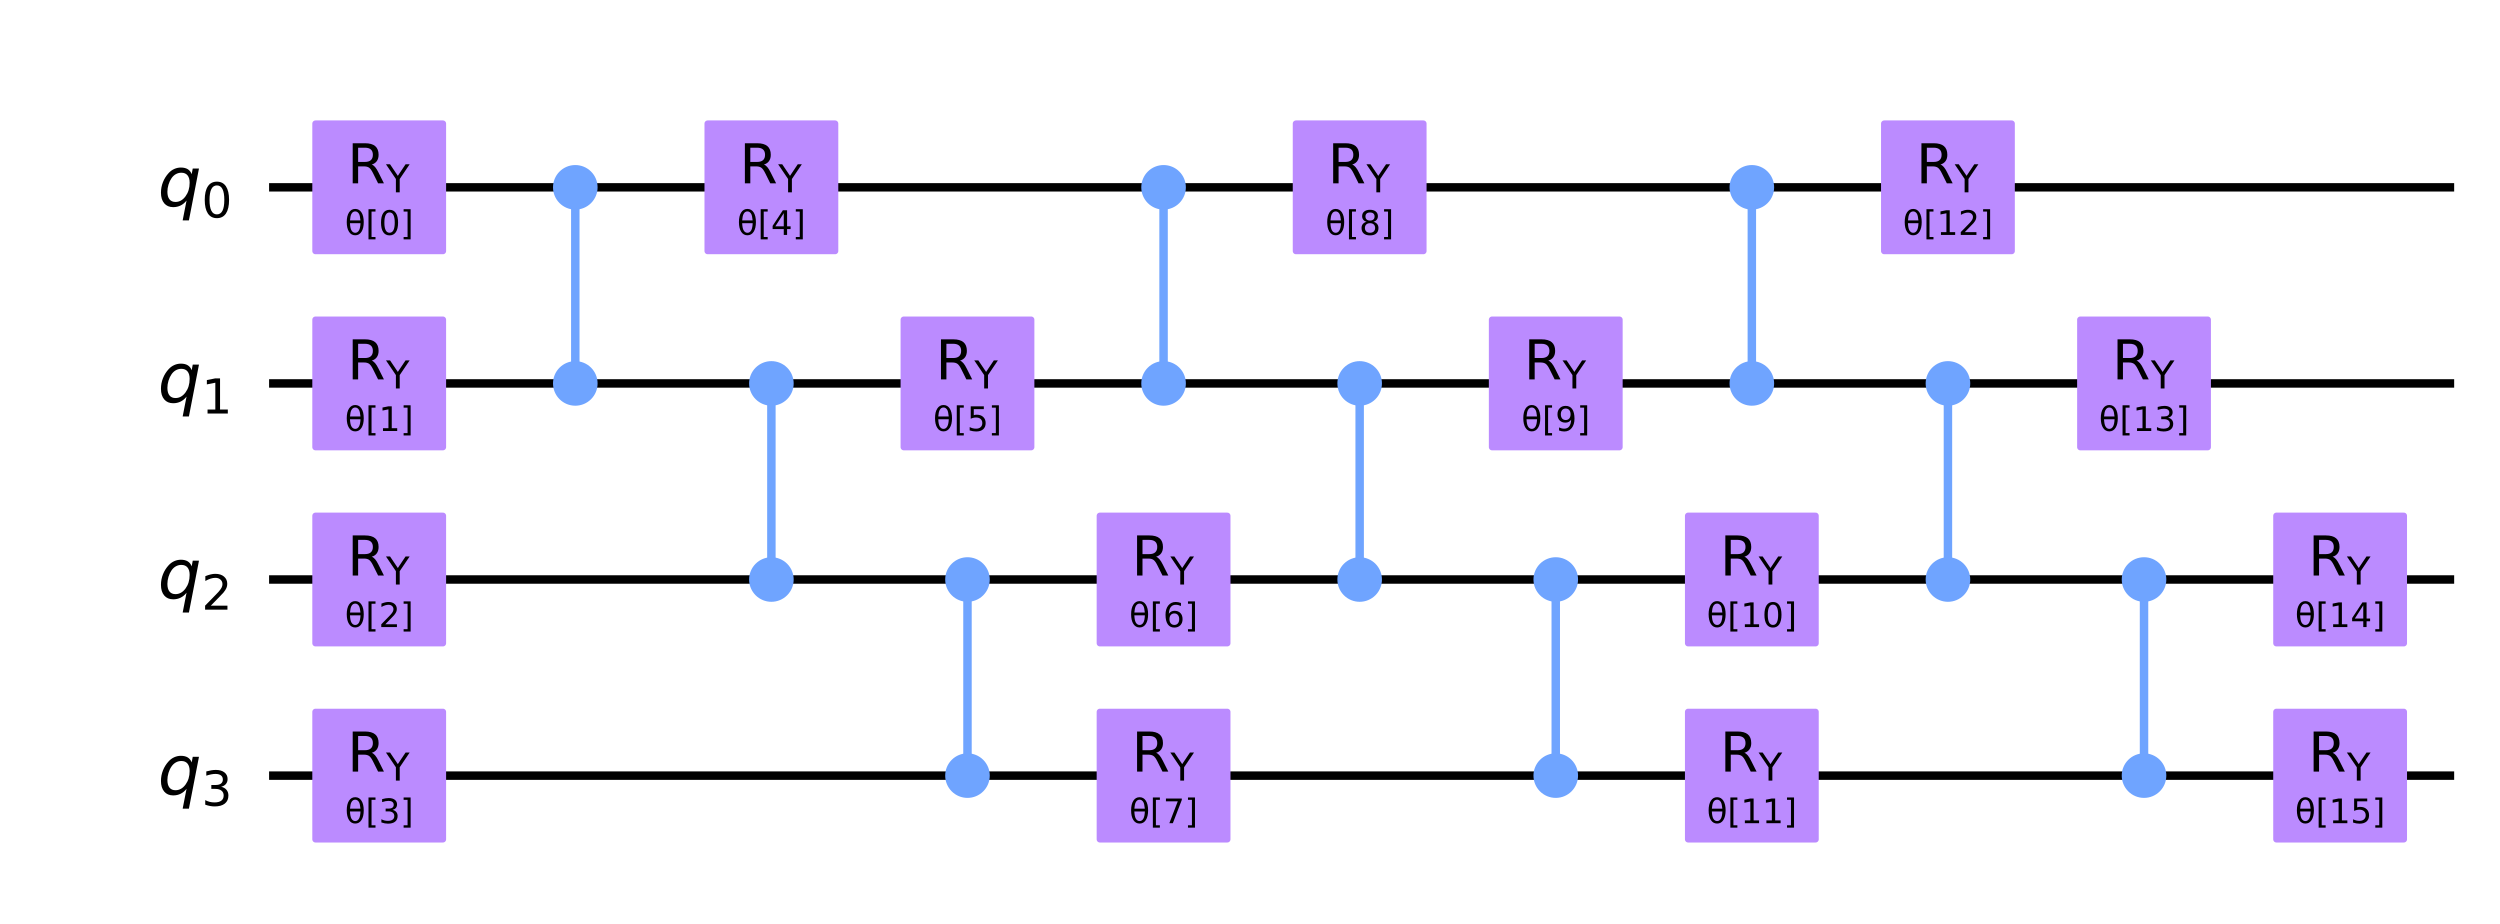 <?xml version="1.0" encoding="UTF-8" standalone="no"?>
<svg
   xmlns:dc="http://purl.org/dc/elements/1.1/"
   xmlns:cc="http://creativecommons.org/ns#"
   xmlns:rdf="http://www.w3.org/1999/02/22-rdf-syntax-ns#"
   xmlns:svg="http://www.w3.org/2000/svg"
   xmlns="http://www.w3.org/2000/svg"
   xmlns:xlink="http://www.w3.org/1999/xlink"
   xmlns:sodipodi="http://sodipodi.sourceforge.net/DTD/sodipodi-0.dtd"
   xmlns:inkscape="http://www.inkscape.org/namespaces/inkscape"
   height="218.358pt"
   version="1.1"
   viewBox="0 0 590.974 218.358"
   width="590.974pt"
   id="svg599"
   sodipodi:docname="circuit.svg"
   inkscape:version="1.0.1 (3bc2e813f5, 2020-09-07)">
  <sodipodi:namedview
     pagecolor="#ffffff"
     bordercolor="#666666"
     borderopacity="1"
     objecttolerance="10"
     gridtolerance="10"
     guidetolerance="10"
     inkscape:pageopacity="0"
     inkscape:pageshadow="2"
     inkscape:window-width="1920"
     inkscape:window-height="1042"
     id="namedview601"
     showgrid="false"
     inkscape:zoom="1.5774806"
     inkscape:cx="238.98868"
     inkscape:cy="145.57174"
     inkscape:window-x="0"
     inkscape:window-y="18"
     inkscape:window-maximized="0"
     inkscape:current-layer="figure_1" />
  <defs
     id="defs6">
    <style
       type="text/css"
       id="style4">*{stroke-linecap:butt;stroke-linejoin:round;}</style>
  </defs>
  <g
     id="figure_1">
    <g
       id="axes_1">
      <g
         id="line2d_1">
        <path
           clip-path="url(#pfb5680c462)"
           d="M 64.609 44.283 L 579.139 44.283 "
           style="fill:none;stroke:#000000;stroke-linecap:square;stroke-width:2;"
           id="path11" />
      </g>
      <g
         id="line2d_2">
        <path
           clip-path="url(#pfb5680c462)"
           d="M 64.609 90.637 L 579.139 90.637 "
           style="fill:none;stroke:#000000;stroke-linecap:square;stroke-width:2;"
           id="path14" />
      </g>
      <g
         id="line2d_3">
        <path
           clip-path="url(#pfb5680c462)"
           d="M 64.609 136.991 L 579.139 136.991 "
           style="fill:none;stroke:#000000;stroke-linecap:square;stroke-width:2;"
           id="path17" />
      </g>
      <g
         id="line2d_4">
        <path
           clip-path="url(#pfb5680c462)"
           d="M 64.609 183.345 L 579.139 183.345 "
           style="fill:none;stroke:#000000;stroke-linecap:square;stroke-width:2;"
           id="path20" />
      </g>
      <g
         id="line2d_5">
        <path
           clip-path="url(#pfb5680c462)"
           d="M 135.994 90.637 L 135.994 44.283 "
           style="fill:none;stroke:#6fa4ff;stroke-linecap:square;stroke-width:2;"
           id="path23" />
      </g>
      <g
         id="line2d_6">
        <path
           clip-path="url(#pfb5680c462)"
           d="M 182.348 136.991 L 182.348 90.637 "
           style="fill:none;stroke:#6fa4ff;stroke-linecap:square;stroke-width:2;"
           id="path26" />
      </g>
      <g
         id="line2d_7">
        <path
           clip-path="url(#pfb5680c462)"
           d="M 228.702 183.345 L 228.702 136.991 "
           style="fill:none;stroke:#6fa4ff;stroke-linecap:square;stroke-width:2;"
           id="path29" />
      </g>
      <g
         id="line2d_8">
        <path
           clip-path="url(#pfb5680c462)"
           d="M 275.056 90.637 L 275.056 44.283 "
           style="fill:none;stroke:#6fa4ff;stroke-linecap:square;stroke-width:2;"
           id="path32" />
      </g>
      <g
         id="line2d_9">
        <path
           clip-path="url(#pfb5680c462)"
           d="M 321.41 136.991 L 321.41 90.637 "
           style="fill:none;stroke:#6fa4ff;stroke-linecap:square;stroke-width:2;"
           id="path35" />
      </g>
      <g
         id="line2d_10">
        <path
           clip-path="url(#pfb5680c462)"
           d="M 367.764 183.345 L 367.764 136.991 "
           style="fill:none;stroke:#6fa4ff;stroke-linecap:square;stroke-width:2;"
           id="path38" />
      </g>
      <g
         id="line2d_11">
        <path
           clip-path="url(#pfb5680c462)"
           d="M 414.118 90.637 L 414.118 44.283 "
           style="fill:none;stroke:#6fa4ff;stroke-linecap:square;stroke-width:2;"
           id="path41" />
      </g>
      <g
         id="line2d_12">
        <path
           clip-path="url(#pfb5680c462)"
           d="M 460.472 136.991 L 460.472 90.637 "
           style="fill:none;stroke:#6fa4ff;stroke-linecap:square;stroke-width:2;"
           id="path44" />
      </g>
      <g
         id="line2d_13">
        <path
           clip-path="url(#pfb5680c462)"
           d="M 506.826 183.345 L 506.826 136.991 "
           style="fill:none;stroke:#6fa4ff;stroke-linecap:square;stroke-width:2;"
           id="path47" />
      </g>
      <g
         id="patch_2">
        <path
           clip-path="url(#pfb5680c462)"
           d="M 74.575 59.348 L 104.705 59.348 L 104.705 29.218 L 74.575 29.218 z "
           style="fill:#bb8bff;stroke:#bb8bff;stroke-linejoin:miter;stroke-width:1.5;"
           id="path50" />
      </g>
      <g
         id="patch_3">
        <path
           clip-path="url(#pfb5680c462)"
           d="M 74.575 105.702 L 104.705 105.702 L 104.705 75.572 L 74.575 75.572 z "
           style="fill:#bb8bff;stroke:#bb8bff;stroke-linejoin:miter;stroke-width:1.5;"
           id="path53" />
      </g>
      <g
         id="patch_4">
        <path
           clip-path="url(#pfb5680c462)"
           d="M 74.575 152.056 L 104.705 152.056 L 104.705 121.926 L 74.575 121.926 z "
           style="fill:#bb8bff;stroke:#bb8bff;stroke-linejoin:miter;stroke-width:1.5;"
           id="path56" />
      </g>
      <g
         id="patch_5">
        <path
           clip-path="url(#pfb5680c462)"
           d="M 74.575 198.41 L 104.705 198.41 L 104.705 168.28 L 74.575 168.28 z "
           style="fill:#bb8bff;stroke:#bb8bff;stroke-linejoin:miter;stroke-width:1.5;"
           id="path59" />
      </g>
      <g
         id="patch_6">
        <path
           clip-path="url(#pfb5680c462)"
           d="M 135.994 48.803 C 137.193 48.803 138.343 48.327 139.19 47.479 C 140.038 46.631 140.514 45.482 140.514 44.283 C 140.514 43.085 140.038 41.935 139.19 41.087 C 138.343 40.24 137.193 39.764 135.994 39.764 C 134.796 39.764 133.646 40.24 132.799 41.087 C 131.951 41.935 131.475 43.085 131.475 44.283 C 131.475 45.482 131.951 46.631 132.799 47.479 C 133.646 48.327 134.796 48.803 135.994 48.803 z "
           style="fill:#6fa4ff;stroke:#6fa4ff;stroke-linejoin:miter;stroke-width:1.5;"
           id="path62" />
      </g>
      <g
         id="patch_7">
        <path
           clip-path="url(#pfb5680c462)"
           d="M 135.994 95.157 C 137.193 95.157 138.343 94.681 139.19 93.833 C 140.038 92.985 140.514 91.836 140.514 90.637 C 140.514 89.439 140.038 88.289 139.19 87.441 C 138.343 86.594 137.193 86.118 135.994 86.118 C 134.796 86.118 133.646 86.594 132.799 87.441 C 131.951 88.289 131.475 89.439 131.475 90.637 C 131.475 91.836 131.951 92.985 132.799 93.833 C 133.646 94.681 134.796 95.157 135.994 95.157 z "
           style="fill:#6fa4ff;stroke:#6fa4ff;stroke-linejoin:miter;stroke-width:1.5;"
           id="path65" />
      </g>
      <g
         id="patch_8">
        <path
           clip-path="url(#pfb5680c462)"
           d="M 182.348 95.157 C 183.547 95.157 184.697 94.681 185.544 93.833 C 186.392 92.985 186.868 91.836 186.868 90.637 C 186.868 89.439 186.392 88.289 185.544 87.441 C 184.697 86.594 183.547 86.118 182.348 86.118 C 181.15 86.118 180 86.594 179.153 87.441 C 178.305 88.289 177.829 89.439 177.829 90.637 C 177.829 91.836 178.305 92.985 179.153 93.833 C 180 94.681 181.15 95.157 182.348 95.157 z "
           style="fill:#6fa4ff;stroke:#6fa4ff;stroke-linejoin:miter;stroke-width:1.5;"
           id="path68" />
      </g>
      <g
         id="patch_9">
        <path
           clip-path="url(#pfb5680c462)"
           d="M 182.348 141.511 C 183.547 141.511 184.697 141.035 185.544 140.187 C 186.392 139.339 186.868 138.19 186.868 136.991 C 186.868 135.793 186.392 134.643 185.544 133.795 C 184.697 132.948 183.547 132.472 182.348 132.472 C 181.15 132.472 180 132.948 179.153 133.795 C 178.305 134.643 177.829 135.793 177.829 136.991 C 177.829 138.19 178.305 139.339 179.153 140.187 C 180 141.035 181.15 141.511 182.348 141.511 z "
           style="fill:#6fa4ff;stroke:#6fa4ff;stroke-linejoin:miter;stroke-width:1.5;"
           id="path71" />
      </g>
      <g
         id="patch_10">
        <path
           clip-path="url(#pfb5680c462)"
           d="M 167.283 59.348 L 197.413 59.348 L 197.413 29.218 L 167.283 29.218 z "
           style="fill:#bb8bff;stroke:#bb8bff;stroke-linejoin:miter;stroke-width:1.5;"
           id="path74" />
      </g>
      <g
         id="patch_11">
        <path
           clip-path="url(#pfb5680c462)"
           d="M 228.702 141.511 C 229.901 141.511 231.051 141.035 231.898 140.187 C 232.746 139.339 233.222 138.19 233.222 136.991 C 233.222 135.793 232.746 134.643 231.898 133.795 C 231.051 132.948 229.901 132.472 228.702 132.472 C 227.504 132.472 226.354 132.948 225.507 133.795 C 224.659 134.643 224.183 135.793 224.183 136.991 C 224.183 138.19 224.659 139.339 225.507 140.187 C 226.354 141.035 227.504 141.511 228.702 141.511 z "
           style="fill:#6fa4ff;stroke:#6fa4ff;stroke-linejoin:miter;stroke-width:1.5;"
           id="path77" />
      </g>
      <g
         id="patch_12">
        <path
           clip-path="url(#pfb5680c462)"
           d="M 228.702 187.865 C 229.901 187.865 231.051 187.389 231.898 186.541 C 232.746 185.693 233.222 184.544 233.222 183.345 C 233.222 182.147 232.746 180.997 231.898 180.149 C 231.051 179.302 229.901 178.826 228.702 178.826 C 227.504 178.826 226.354 179.302 225.507 180.149 C 224.659 180.997 224.183 182.147 224.183 183.345 C 224.183 184.544 224.659 185.693 225.507 186.541 C 226.354 187.389 227.504 187.865 228.702 187.865 z "
           style="fill:#6fa4ff;stroke:#6fa4ff;stroke-linejoin:miter;stroke-width:1.5;"
           id="path80" />
      </g>
      <g
         id="patch_13">
        <path
           clip-path="url(#pfb5680c462)"
           d="M 213.637 105.702 L 243.767 105.702 L 243.767 75.572 L 213.637 75.572 z "
           style="fill:#bb8bff;stroke:#bb8bff;stroke-linejoin:miter;stroke-width:1.5;"
           id="path83" />
      </g>
      <g
         id="patch_14">
        <path
           clip-path="url(#pfb5680c462)"
           d="M 259.991 152.056 L 290.121 152.056 L 290.121 121.926 L 259.991 121.926 z "
           style="fill:#bb8bff;stroke:#bb8bff;stroke-linejoin:miter;stroke-width:1.5;"
           id="path86" />
      </g>
      <g
         id="patch_15">
        <path
           clip-path="url(#pfb5680c462)"
           d="M 259.991 198.41 L 290.121 198.41 L 290.121 168.28 L 259.991 168.28 z "
           style="fill:#bb8bff;stroke:#bb8bff;stroke-linejoin:miter;stroke-width:1.5;"
           id="path89" />
      </g>
      <g
         id="patch_16">
        <path
           clip-path="url(#pfb5680c462)"
           d="M 275.056 48.803 C 276.255 48.803 277.405 48.327 278.252 47.479 C 279.1 46.631 279.576 45.482 279.576 44.283 C 279.576 43.085 279.1 41.935 278.252 41.087 C 277.405 40.24 276.255 39.764 275.056 39.764 C 273.858 39.764 272.708 40.24 271.861 41.087 C 271.013 41.935 270.537 43.085 270.537 44.283 C 270.537 45.482 271.013 46.631 271.861 47.479 C 272.708 48.327 273.858 48.803 275.056 48.803 z "
           style="fill:#6fa4ff;stroke:#6fa4ff;stroke-linejoin:miter;stroke-width:1.5;"
           id="path92" />
      </g>
      <g
         id="patch_17">
        <path
           clip-path="url(#pfb5680c462)"
           d="M 275.056 95.157 C 276.255 95.157 277.405 94.681 278.252 93.833 C 279.1 92.985 279.576 91.836 279.576 90.637 C 279.576 89.439 279.1 88.289 278.252 87.441 C 277.405 86.594 276.255 86.118 275.056 86.118 C 273.858 86.118 272.708 86.594 271.861 87.441 C 271.013 88.289 270.537 89.439 270.537 90.637 C 270.537 91.836 271.013 92.985 271.861 93.833 C 272.708 94.681 273.858 95.157 275.056 95.157 z "
           style="fill:#6fa4ff;stroke:#6fa4ff;stroke-linejoin:miter;stroke-width:1.5;"
           id="path95" />
      </g>
      <g
         id="patch_18">
        <path
           clip-path="url(#pfb5680c462)"
           d="M 321.41 95.157 C 322.609 95.157 323.759 94.681 324.606 93.833 C 325.454 92.985 325.93 91.836 325.93 90.637 C 325.93 89.439 325.454 88.289 324.606 87.441 C 323.759 86.594 322.609 86.118 321.41 86.118 C 320.212 86.118 319.062 86.594 318.215 87.441 C 317.367 88.289 316.891 89.439 316.891 90.637 C 316.891 91.836 317.367 92.985 318.215 93.833 C 319.062 94.681 320.212 95.157 321.41 95.157 z "
           style="fill:#6fa4ff;stroke:#6fa4ff;stroke-linejoin:miter;stroke-width:1.5;"
           id="path98" />
      </g>
      <g
         id="patch_19">
        <path
           clip-path="url(#pfb5680c462)"
           d="M 321.41 141.511 C 322.609 141.511 323.759 141.035 324.606 140.187 C 325.454 139.339 325.93 138.19 325.93 136.991 C 325.93 135.793 325.454 134.643 324.606 133.795 C 323.759 132.948 322.609 132.472 321.41 132.472 C 320.212 132.472 319.062 132.948 318.215 133.795 C 317.367 134.643 316.891 135.793 316.891 136.991 C 316.891 138.19 317.367 139.339 318.215 140.187 C 319.062 141.035 320.212 141.511 321.41 141.511 z "
           style="fill:#6fa4ff;stroke:#6fa4ff;stroke-linejoin:miter;stroke-width:1.5;"
           id="path101" />
      </g>
      <g
         id="patch_20">
        <path
           clip-path="url(#pfb5680c462)"
           d="M 306.345 59.348 L 336.475 59.348 L 336.475 29.218 L 306.345 29.218 z "
           style="fill:#bb8bff;stroke:#bb8bff;stroke-linejoin:miter;stroke-width:1.5;"
           id="path104" />
      </g>
      <g
         id="patch_21">
        <path
           clip-path="url(#pfb5680c462)"
           d="M 367.764 141.511 C 368.963 141.511 370.113 141.035 370.96 140.187 C 371.808 139.339 372.284 138.19 372.284 136.991 C 372.284 135.793 371.808 134.643 370.96 133.795 C 370.113 132.948 368.963 132.472 367.764 132.472 C 366.566 132.472 365.416 132.948 364.569 133.795 C 363.721 134.643 363.245 135.793 363.245 136.991 C 363.245 138.19 363.721 139.339 364.569 140.187 C 365.416 141.035 366.566 141.511 367.764 141.511 z "
           style="fill:#6fa4ff;stroke:#6fa4ff;stroke-linejoin:miter;stroke-width:1.5;"
           id="path107" />
      </g>
      <g
         id="patch_22">
        <path
           clip-path="url(#pfb5680c462)"
           d="M 367.764 187.865 C 368.963 187.865 370.113 187.389 370.96 186.541 C 371.808 185.693 372.284 184.544 372.284 183.345 C 372.284 182.147 371.808 180.997 370.96 180.149 C 370.113 179.302 368.963 178.826 367.764 178.826 C 366.566 178.826 365.416 179.302 364.569 180.149 C 363.721 180.997 363.245 182.147 363.245 183.345 C 363.245 184.544 363.721 185.693 364.569 186.541 C 365.416 187.389 366.566 187.865 367.764 187.865 z "
           style="fill:#6fa4ff;stroke:#6fa4ff;stroke-linejoin:miter;stroke-width:1.5;"
           id="path110" />
      </g>
      <g
         id="patch_23">
        <path
           clip-path="url(#pfb5680c462)"
           d="M 352.699 105.702 L 382.829 105.702 L 382.829 75.572 L 352.699 75.572 z "
           style="fill:#bb8bff;stroke:#bb8bff;stroke-linejoin:miter;stroke-width:1.5;"
           id="path113" />
      </g>
      <g
         id="patch_24">
        <path
           clip-path="url(#pfb5680c462)"
           d="M 399.053 152.056 L 429.183 152.056 L 429.183 121.926 L 399.053 121.926 z "
           style="fill:#bb8bff;stroke:#bb8bff;stroke-linejoin:miter;stroke-width:1.5;"
           id="path116" />
      </g>
      <g
         id="patch_25">
        <path
           clip-path="url(#pfb5680c462)"
           d="M 399.053 198.41 L 429.183 198.41 L 429.183 168.28 L 399.053 168.28 z "
           style="fill:#bb8bff;stroke:#bb8bff;stroke-linejoin:miter;stroke-width:1.5;"
           id="path119" />
      </g>
      <g
         id="patch_26">
        <path
           clip-path="url(#pfb5680c462)"
           d="M 414.118 48.803 C 415.317 48.803 416.467 48.327 417.314 47.479 C 418.162 46.631 418.638 45.482 418.638 44.283 C 418.638 43.085 418.162 41.935 417.314 41.087 C 416.467 40.24 415.317 39.764 414.118 39.764 C 412.92 39.764 411.77 40.24 410.923 41.087 C 410.075 41.935 409.599 43.085 409.599 44.283 C 409.599 45.482 410.075 46.631 410.923 47.479 C 411.77 48.327 412.92 48.803 414.118 48.803 z "
           style="fill:#6fa4ff;stroke:#6fa4ff;stroke-linejoin:miter;stroke-width:1.5;"
           id="path122" />
      </g>
      <g
         id="patch_27">
        <path
           clip-path="url(#pfb5680c462)"
           d="M 414.118 95.157 C 415.317 95.157 416.467 94.681 417.314 93.833 C 418.162 92.985 418.638 91.836 418.638 90.637 C 418.638 89.439 418.162 88.289 417.314 87.441 C 416.467 86.594 415.317 86.118 414.118 86.118 C 412.92 86.118 411.77 86.594 410.923 87.441 C 410.075 88.289 409.599 89.439 409.599 90.637 C 409.599 91.836 410.075 92.985 410.923 93.833 C 411.77 94.681 412.92 95.157 414.118 95.157 z "
           style="fill:#6fa4ff;stroke:#6fa4ff;stroke-linejoin:miter;stroke-width:1.5;"
           id="path125" />
      </g>
      <g
         id="patch_28">
        <path
           clip-path="url(#pfb5680c462)"
           d="M 460.472 95.157 C 461.671 95.157 462.821 94.681 463.668 93.833 C 464.516 92.985 464.992 91.836 464.992 90.637 C 464.992 89.439 464.516 88.289 463.668 87.441 C 462.821 86.594 461.671 86.118 460.472 86.118 C 459.274 86.118 458.124 86.594 457.277 87.441 C 456.429 88.289 455.953 89.439 455.953 90.637 C 455.953 91.836 456.429 92.985 457.277 93.833 C 458.124 94.681 459.274 95.157 460.472 95.157 z "
           style="fill:#6fa4ff;stroke:#6fa4ff;stroke-linejoin:miter;stroke-width:1.5;"
           id="path128" />
      </g>
      <g
         id="patch_29">
        <path
           clip-path="url(#pfb5680c462)"
           d="M 460.472 141.511 C 461.671 141.511 462.821 141.035 463.668 140.187 C 464.516 139.339 464.992 138.19 464.992 136.991 C 464.992 135.793 464.516 134.643 463.668 133.795 C 462.821 132.948 461.671 132.472 460.472 132.472 C 459.274 132.472 458.124 132.948 457.277 133.795 C 456.429 134.643 455.953 135.793 455.953 136.991 C 455.953 138.19 456.429 139.339 457.277 140.187 C 458.124 141.035 459.274 141.511 460.472 141.511 z "
           style="fill:#6fa4ff;stroke:#6fa4ff;stroke-linejoin:miter;stroke-width:1.5;"
           id="path131" />
      </g>
      <g
         id="patch_30">
        <path
           clip-path="url(#pfb5680c462)"
           d="M 445.407 59.348 L 475.537 59.348 L 475.537 29.218 L 445.407 29.218 z "
           style="fill:#bb8bff;stroke:#bb8bff;stroke-linejoin:miter;stroke-width:1.5;"
           id="path134" />
      </g>
      <g
         id="patch_31">
        <path
           clip-path="url(#pfb5680c462)"
           d="M 506.826 141.511 C 508.025 141.511 509.175 141.035 510.022 140.187 C 510.87 139.339 511.346 138.19 511.346 136.991 C 511.346 135.793 510.87 134.643 510.022 133.795 C 509.175 132.948 508.025 132.472 506.826 132.472 C 505.628 132.472 504.478 132.948 503.631 133.795 C 502.783 134.643 502.307 135.793 502.307 136.991 C 502.307 138.19 502.783 139.339 503.631 140.187 C 504.478 141.035 505.628 141.511 506.826 141.511 z "
           style="fill:#6fa4ff;stroke:#6fa4ff;stroke-linejoin:miter;stroke-width:1.5;"
           id="path137" />
      </g>
      <g
         id="patch_32">
        <path
           clip-path="url(#pfb5680c462)"
           d="M 506.826 187.865 C 508.025 187.865 509.175 187.389 510.022 186.541 C 510.87 185.693 511.346 184.544 511.346 183.345 C 511.346 182.147 510.87 180.997 510.022 180.149 C 509.175 179.302 508.025 178.826 506.826 178.826 C 505.628 178.826 504.478 179.302 503.631 180.149 C 502.783 180.997 502.307 182.147 502.307 183.345 C 502.307 184.544 502.783 185.693 503.631 186.541 C 504.478 187.389 505.628 187.865 506.826 187.865 z "
           style="fill:#6fa4ff;stroke:#6fa4ff;stroke-linejoin:miter;stroke-width:1.5;"
           id="path140" />
      </g>
      <g
         id="patch_33">
        <path
           clip-path="url(#pfb5680c462)"
           d="M 491.761 105.702 L 521.891 105.702 L 521.891 75.572 L 491.761 75.572 z "
           style="fill:#bb8bff;stroke:#bb8bff;stroke-linejoin:miter;stroke-width:1.5;"
           id="path143" />
      </g>
      <g
         id="patch_34">
        <path
           clip-path="url(#pfb5680c462)"
           d="M 538.115 152.056 L 568.245 152.056 L 568.245 121.926 L 538.115 121.926 z "
           style="fill:#bb8bff;stroke:#bb8bff;stroke-linejoin:miter;stroke-width:1.5;"
           id="path146" />
      </g>
      <g
         id="patch_35">
        <path
           clip-path="url(#pfb5680c462)"
           d="M 538.115 198.41 L 568.245 198.41 L 568.245 168.28 L 538.115 168.28 z "
           style="fill:#bb8bff;stroke:#bb8bff;stroke-linejoin:miter;stroke-width:1.5;"
           id="path149" />
      </g>
      <g
         id="text_1">
        <g
           clip-path="url(#pfb5680c462)"
           id="g162">
          <!-- $\mathrm{R}_\mathrm{Y}$ -->
          <g
             transform="translate(82.1 43.351)scale(0.13 -0.13)"
             id="g160">
            <defs
               id="defs154">
              <path
                 d="M 44.391 34.188 Q 47.562 33.109 50.562 29.594 Q 53.562 26.078 56.594 19.922 L 66.609 0 L 56 0 L 46.688 18.703 Q 43.062 26.031 39.672 28.422 Q 36.281 30.812 30.422 30.812 L 19.672 30.812 L 19.672 0 L 9.812 0 L 9.812 72.906 L 32.078 72.906 Q 44.578 72.906 50.734 67.672 Q 56.891 62.453 56.891 51.906 Q 56.891 45.016 53.688 40.469 Q 50.484 35.938 44.391 34.188 z M 19.672 64.797 L 19.672 38.922 L 32.078 38.922 Q 39.203 38.922 42.844 42.219 Q 46.484 45.516 46.484 51.906 Q 46.484 58.297 42.844 61.547 Q 39.203 64.797 32.078 64.797 z "
                 id="DejaVuSans-82" />
              <path
                 d="M -0.203 72.906 L 10.406 72.906 L 30.609 42.922 L 50.688 72.906 L 61.281 72.906 L 35.5 34.719 L 35.5 0 L 25.594 0 L 25.594 34.719 z "
                 id="DejaVuSans-89" />
            </defs>
            <use
               transform="translate(0 0.094)"
               xlink:href="#DejaVuSans-82"
               id="use156" />
            <use
               transform="translate(70.439 -16.312)scale(0.7)"
               xlink:href="#DejaVuSans-89"
               id="use158" />
          </g>
        </g>
      </g>
      <g
         id="text_2">
        <g
           clip-path="url(#pfb5680c462)"
           id="g181">
          <!-- θ[0] -->
          <g
             transform="translate(81.527 55.53)scale(0.08 -0.08)"
             id="g179">
            <defs
               id="defs169">
              <path
                 d="M 46.141 34.672 L 15.047 34.672 Q 15.766 20.062 19.141 13.875 Q 23.344 6.25 30.609 6.25 Q 37.938 6.25 42 13.922 Q 45.562 20.656 46.141 34.672 z M 46 42.969 Q 44.625 56.844 42 61.719 Q 37.797 69.438 30.609 69.438 Q 23.141 69.438 19.188 61.812 Q 16.062 55.672 15.141 42.969 z M 30.609 76.766 Q 42.328 76.766 49.031 66.406 Q 55.719 56.109 55.719 37.844 Q 55.719 19.625 49.031 9.281 Q 42.328 -1.125 30.609 -1.125 Q 18.844 -1.125 12.203 9.281 Q 5.516 19.625 5.516 37.844 Q 5.516 56.109 12.203 66.406 Q 18.844 76.766 30.609 76.766 z "
                 id="DejaVuSans-952" />
              <path
                 d="M 8.594 75.984 L 29.297 75.984 L 29.297 69 L 17.578 69 L 17.578 -6.203 L 29.297 -6.203 L 29.297 -13.188 L 8.594 -13.188 z "
                 id="DejaVuSans-91" />
              <path
                 d="M 31.781 66.406 Q 24.172 66.406 20.328 58.906 Q 16.5 51.422 16.5 36.375 Q 16.5 21.391 20.328 13.891 Q 24.172 6.391 31.781 6.391 Q 39.453 6.391 43.281 13.891 Q 47.125 21.391 47.125 36.375 Q 47.125 51.422 43.281 58.906 Q 39.453 66.406 31.781 66.406 z M 31.781 74.219 Q 44.047 74.219 50.516 64.516 Q 56.984 54.828 56.984 36.375 Q 56.984 17.969 50.516 8.266 Q 44.047 -1.422 31.781 -1.422 Q 19.531 -1.422 13.062 8.266 Q 6.594 17.969 6.594 36.375 Q 6.594 54.828 13.062 64.516 Q 19.531 74.219 31.781 74.219 z "
                 id="DejaVuSans-48" />
              <path
                 d="M 30.422 75.984 L 30.422 -13.188 L 9.719 -13.188 L 9.719 -6.203 L 21.391 -6.203 L 21.391 69 L 9.719 69 L 9.719 75.984 z "
                 id="DejaVuSans-93" />
            </defs>
            <use
               xlink:href="#DejaVuSans-952"
               id="use171" />
            <use
               x="61.182"
               xlink:href="#DejaVuSans-91"
               id="use173" />
            <use
               x="100.195"
               xlink:href="#DejaVuSans-48"
               id="use175" />
            <use
               x="163.818"
               xlink:href="#DejaVuSans-93"
               id="use177" />
          </g>
        </g>
      </g>
      <g
         id="text_3">
        <g
           clip-path="url(#pfb5680c462)"
           id="g190">
          <!-- $\mathrm{R}_\mathrm{Y}$ -->
          <g
             transform="translate(82.1 89.705)scale(0.13 -0.13)"
             id="g188">
            <use
               transform="translate(0 0.094)"
               xlink:href="#DejaVuSans-82"
               id="use184" />
            <use
               transform="translate(70.439 -16.312)scale(0.7)"
               xlink:href="#DejaVuSans-89"
               id="use186" />
          </g>
        </g>
      </g>
      <g
         id="text_4">
        <g
           clip-path="url(#pfb5680c462)"
           id="g206">
          <!-- θ[1] -->
          <g
             transform="translate(81.527 101.884)scale(0.08 -0.08)"
             id="g204">
            <defs
               id="defs194">
              <path
                 d="M 12.406 8.297 L 28.516 8.297 L 28.516 63.922 L 10.984 60.406 L 10.984 69.391 L 28.422 72.906 L 38.281 72.906 L 38.281 8.297 L 54.391 8.297 L 54.391 0 L 12.406 0 z "
                 id="DejaVuSans-49" />
            </defs>
            <use
               xlink:href="#DejaVuSans-952"
               id="use196" />
            <use
               x="61.182"
               xlink:href="#DejaVuSans-91"
               id="use198" />
            <use
               x="100.195"
               xlink:href="#DejaVuSans-49"
               id="use200" />
            <use
               x="163.818"
               xlink:href="#DejaVuSans-93"
               id="use202" />
          </g>
        </g>
      </g>
      <g
         id="text_5">
        <g
           clip-path="url(#pfb5680c462)"
           id="g215">
          <!-- $\mathrm{R}_\mathrm{Y}$ -->
          <g
             transform="translate(82.1 136.059)scale(0.13 -0.13)"
             id="g213">
            <use
               transform="translate(0 0.094)"
               xlink:href="#DejaVuSans-82"
               id="use209" />
            <use
               transform="translate(70.439 -16.312)scale(0.7)"
               xlink:href="#DejaVuSans-89"
               id="use211" />
          </g>
        </g>
      </g>
      <g
         id="text_6">
        <g
           clip-path="url(#pfb5680c462)"
           id="g231">
          <!-- θ[2] -->
          <g
             transform="translate(81.527 148.238)scale(0.08 -0.08)"
             id="g229">
            <defs
               id="defs219">
              <path
                 d="M 19.188 8.297 L 53.609 8.297 L 53.609 0 L 7.328 0 L 7.328 8.297 Q 12.938 14.109 22.625 23.891 Q 32.328 33.688 34.812 36.531 Q 39.547 41.844 41.422 45.531 Q 43.312 49.219 43.312 52.781 Q 43.312 58.594 39.234 62.25 Q 35.156 65.922 28.609 65.922 Q 23.969 65.922 18.812 64.312 Q 13.672 62.703 7.812 59.422 L 7.812 69.391 Q 13.766 71.781 18.938 73 Q 24.125 74.219 28.422 74.219 Q 39.75 74.219 46.484 68.547 Q 53.219 62.891 53.219 53.422 Q 53.219 48.922 51.531 44.891 Q 49.859 40.875 45.406 35.406 Q 44.188 33.984 37.641 27.219 Q 31.109 20.453 19.188 8.297 z "
                 id="DejaVuSans-50" />
            </defs>
            <use
               xlink:href="#DejaVuSans-952"
               id="use221" />
            <use
               x="61.182"
               xlink:href="#DejaVuSans-91"
               id="use223" />
            <use
               x="100.195"
               xlink:href="#DejaVuSans-50"
               id="use225" />
            <use
               x="163.818"
               xlink:href="#DejaVuSans-93"
               id="use227" />
          </g>
        </g>
      </g>
      <g
         id="text_7">
        <g
           clip-path="url(#pfb5680c462)"
           id="g240">
          <!-- $\mathrm{R}_\mathrm{Y}$ -->
          <g
             transform="translate(82.1 182.413)scale(0.13 -0.13)"
             id="g238">
            <use
               transform="translate(0 0.094)"
               xlink:href="#DejaVuSans-82"
               id="use234" />
            <use
               transform="translate(70.439 -16.312)scale(0.7)"
               xlink:href="#DejaVuSans-89"
               id="use236" />
          </g>
        </g>
      </g>
      <g
         id="text_8">
        <g
           clip-path="url(#pfb5680c462)"
           id="g256">
          <!-- θ[3] -->
          <g
             transform="translate(81.527 194.592)scale(0.08 -0.08)"
             id="g254">
            <defs
               id="defs244">
              <path
                 d="M 40.578 39.312 Q 47.656 37.797 51.625 33 Q 55.609 28.219 55.609 21.188 Q 55.609 10.406 48.188 4.484 Q 40.766 -1.422 27.094 -1.422 Q 22.516 -1.422 17.656 -0.516 Q 12.797 0.391 7.625 2.203 L 7.625 11.719 Q 11.719 9.328 16.594 8.109 Q 21.484 6.891 26.812 6.891 Q 36.078 6.891 40.938 10.547 Q 45.797 14.203 45.797 21.188 Q 45.797 27.641 41.281 31.266 Q 36.766 34.906 28.719 34.906 L 20.219 34.906 L 20.219 43.016 L 29.109 43.016 Q 36.375 43.016 40.234 45.922 Q 44.094 48.828 44.094 54.297 Q 44.094 59.906 40.109 62.906 Q 36.141 65.922 28.719 65.922 Q 24.656 65.922 20.016 65.031 Q 15.375 64.156 9.812 62.312 L 9.812 71.094 Q 15.438 72.656 20.344 73.438 Q 25.25 74.219 29.594 74.219 Q 40.828 74.219 47.359 69.109 Q 53.906 64.016 53.906 55.328 Q 53.906 49.266 50.438 45.094 Q 46.969 40.922 40.578 39.312 z "
                 id="DejaVuSans-51" />
            </defs>
            <use
               xlink:href="#DejaVuSans-952"
               id="use246" />
            <use
               x="61.182"
               xlink:href="#DejaVuSans-91"
               id="use248" />
            <use
               x="100.195"
               xlink:href="#DejaVuSans-51"
               id="use250" />
            <use
               x="163.818"
               xlink:href="#DejaVuSans-93"
               id="use252" />
          </g>
        </g>
      </g>
      <g
         id="text_9">
        <g
           clip-path="url(#pfb5680c462)"
           id="g265">
          <!-- $\mathrm{R}_\mathrm{Y}$ -->
          <g
             transform="translate(174.808 43.351)scale(0.13 -0.13)"
             id="g263">
            <use
               transform="translate(0 0.094)"
               xlink:href="#DejaVuSans-82"
               id="use259" />
            <use
               transform="translate(70.439 -16.312)scale(0.7)"
               xlink:href="#DejaVuSans-89"
               id="use261" />
          </g>
        </g>
      </g>
      <g
         id="text_10">
        <g
           clip-path="url(#pfb5680c462)"
           id="g281">
          <!-- θ[4] -->
          <g
             transform="translate(174.235 55.53)scale(0.08 -0.08)"
             id="g279">
            <defs
               id="defs269">
              <path
                 d="M 37.797 64.312 L 12.891 25.391 L 37.797 25.391 z M 35.203 72.906 L 47.609 72.906 L 47.609 25.391 L 58.016 25.391 L 58.016 17.188 L 47.609 17.188 L 47.609 0 L 37.797 0 L 37.797 17.188 L 4.891 17.188 L 4.891 26.703 z "
                 id="DejaVuSans-52" />
            </defs>
            <use
               xlink:href="#DejaVuSans-952"
               id="use271" />
            <use
               x="61.182"
               xlink:href="#DejaVuSans-91"
               id="use273" />
            <use
               x="100.195"
               xlink:href="#DejaVuSans-52"
               id="use275" />
            <use
               x="163.818"
               xlink:href="#DejaVuSans-93"
               id="use277" />
          </g>
        </g>
      </g>
      <g
         id="text_11">
        <g
           clip-path="url(#pfb5680c462)"
           id="g290">
          <!-- $\mathrm{R}_\mathrm{Y}$ -->
          <g
             transform="translate(221.162 89.705)scale(0.13 -0.13)"
             id="g288">
            <use
               transform="translate(0 0.094)"
               xlink:href="#DejaVuSans-82"
               id="use284" />
            <use
               transform="translate(70.439 -16.312)scale(0.7)"
               xlink:href="#DejaVuSans-89"
               id="use286" />
          </g>
        </g>
      </g>
      <g
         id="text_12">
        <g
           clip-path="url(#pfb5680c462)"
           id="g306">
          <!-- θ[5] -->
          <g
             transform="translate(220.589 101.884)scale(0.08 -0.08)"
             id="g304">
            <defs
               id="defs294">
              <path
                 d="M 10.797 72.906 L 49.516 72.906 L 49.516 64.594 L 19.828 64.594 L 19.828 46.734 Q 21.969 47.469 24.109 47.828 Q 26.266 48.188 28.422 48.188 Q 40.625 48.188 47.75 41.5 Q 54.891 34.812 54.891 23.391 Q 54.891 11.625 47.562 5.094 Q 40.234 -1.422 26.906 -1.422 Q 22.312 -1.422 17.547 -0.641 Q 12.797 0.141 7.719 1.703 L 7.719 11.625 Q 12.109 9.234 16.797 8.062 Q 21.484 6.891 26.703 6.891 Q 35.156 6.891 40.078 11.328 Q 45.016 15.766 45.016 23.391 Q 45.016 31 40.078 35.438 Q 35.156 39.891 26.703 39.891 Q 22.75 39.891 18.812 39.016 Q 14.891 38.141 10.797 36.281 z "
                 id="DejaVuSans-53" />
            </defs>
            <use
               xlink:href="#DejaVuSans-952"
               id="use296" />
            <use
               x="61.182"
               xlink:href="#DejaVuSans-91"
               id="use298" />
            <use
               x="100.195"
               xlink:href="#DejaVuSans-53"
               id="use300" />
            <use
               x="163.818"
               xlink:href="#DejaVuSans-93"
               id="use302" />
          </g>
        </g>
      </g>
      <g
         id="text_13">
        <g
           clip-path="url(#pfb5680c462)"
           id="g315">
          <!-- $\mathrm{R}_\mathrm{Y}$ -->
          <g
             transform="translate(267.516 136.059)scale(0.13 -0.13)"
             id="g313">
            <use
               transform="translate(0 0.094)"
               xlink:href="#DejaVuSans-82"
               id="use309" />
            <use
               transform="translate(70.439 -16.312)scale(0.7)"
               xlink:href="#DejaVuSans-89"
               id="use311" />
          </g>
        </g>
      </g>
      <g
         id="text_14">
        <g
           clip-path="url(#pfb5680c462)"
           id="g331">
          <!-- θ[6] -->
          <g
             transform="translate(266.943 148.238)scale(0.08 -0.08)"
             id="g329">
            <defs
               id="defs319">
              <path
                 d="M 33.016 40.375 Q 26.375 40.375 22.484 35.828 Q 18.609 31.297 18.609 23.391 Q 18.609 15.531 22.484 10.953 Q 26.375 6.391 33.016 6.391 Q 39.656 6.391 43.531 10.953 Q 47.406 15.531 47.406 23.391 Q 47.406 31.297 43.531 35.828 Q 39.656 40.375 33.016 40.375 z M 52.594 71.297 L 52.594 62.312 Q 48.875 64.062 45.094 64.984 Q 41.312 65.922 37.594 65.922 Q 27.828 65.922 22.672 59.328 Q 17.531 52.734 16.797 39.406 Q 19.672 43.656 24.016 45.922 Q 28.375 48.188 33.594 48.188 Q 44.578 48.188 50.953 41.516 Q 57.328 34.859 57.328 23.391 Q 57.328 12.156 50.688 5.359 Q 44.047 -1.422 33.016 -1.422 Q 20.359 -1.422 13.672 8.266 Q 6.984 17.969 6.984 36.375 Q 6.984 53.656 15.188 63.938 Q 23.391 74.219 37.203 74.219 Q 40.922 74.219 44.703 73.484 Q 48.484 72.75 52.594 71.297 z "
                 id="DejaVuSans-54" />
            </defs>
            <use
               xlink:href="#DejaVuSans-952"
               id="use321" />
            <use
               x="61.182"
               xlink:href="#DejaVuSans-91"
               id="use323" />
            <use
               x="100.195"
               xlink:href="#DejaVuSans-54"
               id="use325" />
            <use
               x="163.818"
               xlink:href="#DejaVuSans-93"
               id="use327" />
          </g>
        </g>
      </g>
      <g
         id="text_15">
        <g
           clip-path="url(#pfb5680c462)"
           id="g340">
          <!-- $\mathrm{R}_\mathrm{Y}$ -->
          <g
             transform="translate(267.516 182.413)scale(0.13 -0.13)"
             id="g338">
            <use
               transform="translate(0 0.094)"
               xlink:href="#DejaVuSans-82"
               id="use334" />
            <use
               transform="translate(70.439 -16.312)scale(0.7)"
               xlink:href="#DejaVuSans-89"
               id="use336" />
          </g>
        </g>
      </g>
      <g
         id="text_16">
        <g
           clip-path="url(#pfb5680c462)"
           id="g356">
          <!-- θ[7] -->
          <g
             transform="translate(266.943 194.592)scale(0.08 -0.08)"
             id="g354">
            <defs
               id="defs344">
              <path
                 d="M 8.203 72.906 L 55.078 72.906 L 55.078 68.703 L 28.609 0 L 18.312 0 L 43.219 64.594 L 8.203 64.594 z "
                 id="DejaVuSans-55" />
            </defs>
            <use
               xlink:href="#DejaVuSans-952"
               id="use346" />
            <use
               x="61.182"
               xlink:href="#DejaVuSans-91"
               id="use348" />
            <use
               x="100.195"
               xlink:href="#DejaVuSans-55"
               id="use350" />
            <use
               x="163.818"
               xlink:href="#DejaVuSans-93"
               id="use352" />
          </g>
        </g>
      </g>
      <g
         id="text_17">
        <g
           clip-path="url(#pfb5680c462)"
           id="g365">
          <!-- $\mathrm{R}_\mathrm{Y}$ -->
          <g
             transform="translate(313.87 43.351)scale(0.13 -0.13)"
             id="g363">
            <use
               transform="translate(0 0.094)"
               xlink:href="#DejaVuSans-82"
               id="use359" />
            <use
               transform="translate(70.439 -16.312)scale(0.7)"
               xlink:href="#DejaVuSans-89"
               id="use361" />
          </g>
        </g>
      </g>
      <g
         id="text_18">
        <g
           clip-path="url(#pfb5680c462)"
           id="g381">
          <!-- θ[8] -->
          <g
             transform="translate(313.297 55.53)scale(0.08 -0.08)"
             id="g379">
            <defs
               id="defs369">
              <path
                 d="M 31.781 34.625 Q 24.75 34.625 20.719 30.859 Q 16.703 27.094 16.703 20.516 Q 16.703 13.922 20.719 10.156 Q 24.75 6.391 31.781 6.391 Q 38.812 6.391 42.859 10.172 Q 46.922 13.969 46.922 20.516 Q 46.922 27.094 42.891 30.859 Q 38.875 34.625 31.781 34.625 z M 21.922 38.812 Q 15.578 40.375 12.031 44.719 Q 8.5 49.078 8.5 55.328 Q 8.5 64.062 14.719 69.141 Q 20.953 74.219 31.781 74.219 Q 42.672 74.219 48.875 69.141 Q 55.078 64.062 55.078 55.328 Q 55.078 49.078 51.531 44.719 Q 48 40.375 41.703 38.812 Q 48.828 37.156 52.797 32.312 Q 56.781 27.484 56.781 20.516 Q 56.781 9.906 50.312 4.234 Q 43.844 -1.422 31.781 -1.422 Q 19.734 -1.422 13.25 4.234 Q 6.781 9.906 6.781 20.516 Q 6.781 27.484 10.781 32.312 Q 14.797 37.156 21.922 38.812 z M 18.312 54.391 Q 18.312 48.734 21.844 45.562 Q 25.391 42.391 31.781 42.391 Q 38.141 42.391 41.719 45.562 Q 45.312 48.734 45.312 54.391 Q 45.312 60.062 41.719 63.234 Q 38.141 66.406 31.781 66.406 Q 25.391 66.406 21.844 63.234 Q 18.312 60.062 18.312 54.391 z "
                 id="DejaVuSans-56" />
            </defs>
            <use
               xlink:href="#DejaVuSans-952"
               id="use371" />
            <use
               x="61.182"
               xlink:href="#DejaVuSans-91"
               id="use373" />
            <use
               x="100.195"
               xlink:href="#DejaVuSans-56"
               id="use375" />
            <use
               x="163.818"
               xlink:href="#DejaVuSans-93"
               id="use377" />
          </g>
        </g>
      </g>
      <g
         id="text_19">
        <g
           clip-path="url(#pfb5680c462)"
           id="g390">
          <!-- $\mathrm{R}_\mathrm{Y}$ -->
          <g
             transform="translate(360.224 89.705)scale(0.13 -0.13)"
             id="g388">
            <use
               transform="translate(0 0.094)"
               xlink:href="#DejaVuSans-82"
               id="use384" />
            <use
               transform="translate(70.439 -16.312)scale(0.7)"
               xlink:href="#DejaVuSans-89"
               id="use386" />
          </g>
        </g>
      </g>
      <g
         id="text_20">
        <g
           clip-path="url(#pfb5680c462)"
           id="g406">
          <!-- θ[9] -->
          <g
             transform="translate(359.651 101.884)scale(0.08 -0.08)"
             id="g404">
            <defs
               id="defs394">
              <path
                 d="M 10.984 1.516 L 10.984 10.5 Q 14.703 8.734 18.5 7.812 Q 22.312 6.891 25.984 6.891 Q 35.75 6.891 40.891 13.453 Q 46.047 20.016 46.781 33.406 Q 43.953 29.203 39.594 26.953 Q 35.25 24.703 29.984 24.703 Q 19.047 24.703 12.672 31.312 Q 6.297 37.938 6.297 49.422 Q 6.297 60.641 12.938 67.422 Q 19.578 74.219 30.609 74.219 Q 43.266 74.219 49.922 64.516 Q 56.594 54.828 56.594 36.375 Q 56.594 19.141 48.406 8.859 Q 40.234 -1.422 26.422 -1.422 Q 22.703 -1.422 18.891 -0.688 Q 15.094 0.047 10.984 1.516 z M 30.609 32.422 Q 37.25 32.422 41.125 36.953 Q 45.016 41.5 45.016 49.422 Q 45.016 57.281 41.125 61.844 Q 37.25 66.406 30.609 66.406 Q 23.969 66.406 20.094 61.844 Q 16.219 57.281 16.219 49.422 Q 16.219 41.5 20.094 36.953 Q 23.969 32.422 30.609 32.422 z "
                 id="DejaVuSans-57" />
            </defs>
            <use
               xlink:href="#DejaVuSans-952"
               id="use396" />
            <use
               x="61.182"
               xlink:href="#DejaVuSans-91"
               id="use398" />
            <use
               x="100.195"
               xlink:href="#DejaVuSans-57"
               id="use400" />
            <use
               x="163.818"
               xlink:href="#DejaVuSans-93"
               id="use402" />
          </g>
        </g>
      </g>
      <g
         id="text_21">
        <g
           clip-path="url(#pfb5680c462)"
           id="g415">
          <!-- $\mathrm{R}_\mathrm{Y}$ -->
          <g
             transform="translate(406.578 136.059)scale(0.13 -0.13)"
             id="g413">
            <use
               transform="translate(0 0.094)"
               xlink:href="#DejaVuSans-82"
               id="use409" />
            <use
               transform="translate(70.439 -16.312)scale(0.7)"
               xlink:href="#DejaVuSans-89"
               id="use411" />
          </g>
        </g>
      </g>
      <g
         id="text_22">
        <g
           clip-path="url(#pfb5680c462)"
           id="g430">
          <!-- θ[10] -->
          <g
             transform="translate(403.46 148.238)scale(0.08 -0.08)"
             id="g428">
            <use
               xlink:href="#DejaVuSans-952"
               id="use418" />
            <use
               x="61.182"
               xlink:href="#DejaVuSans-91"
               id="use420" />
            <use
               x="100.195"
               xlink:href="#DejaVuSans-49"
               id="use422" />
            <use
               x="163.818"
               xlink:href="#DejaVuSans-48"
               id="use424" />
            <use
               x="227.441"
               xlink:href="#DejaVuSans-93"
               id="use426" />
          </g>
        </g>
      </g>
      <g
         id="text_23">
        <g
           clip-path="url(#pfb5680c462)"
           id="g439">
          <!-- $\mathrm{R}_\mathrm{Y}$ -->
          <g
             transform="translate(406.578 182.413)scale(0.13 -0.13)"
             id="g437">
            <use
               transform="translate(0 0.094)"
               xlink:href="#DejaVuSans-82"
               id="use433" />
            <use
               transform="translate(70.439 -16.312)scale(0.7)"
               xlink:href="#DejaVuSans-89"
               id="use435" />
          </g>
        </g>
      </g>
      <g
         id="text_24">
        <g
           clip-path="url(#pfb5680c462)"
           id="g454">
          <!-- θ[11] -->
          <g
             transform="translate(403.46 194.592)scale(0.08 -0.08)"
             id="g452">
            <use
               xlink:href="#DejaVuSans-952"
               id="use442" />
            <use
               x="61.182"
               xlink:href="#DejaVuSans-91"
               id="use444" />
            <use
               x="100.195"
               xlink:href="#DejaVuSans-49"
               id="use446" />
            <use
               x="163.818"
               xlink:href="#DejaVuSans-49"
               id="use448" />
            <use
               x="227.441"
               xlink:href="#DejaVuSans-93"
               id="use450" />
          </g>
        </g>
      </g>
      <g
         id="text_25">
        <g
           clip-path="url(#pfb5680c462)"
           id="g463">
          <!-- $\mathrm{R}_\mathrm{Y}$ -->
          <g
             transform="translate(452.932 43.351)scale(0.13 -0.13)"
             id="g461">
            <use
               transform="translate(0 0.094)"
               xlink:href="#DejaVuSans-82"
               id="use457" />
            <use
               transform="translate(70.439 -16.312)scale(0.7)"
               xlink:href="#DejaVuSans-89"
               id="use459" />
          </g>
        </g>
      </g>
      <g
         id="text_26">
        <g
           clip-path="url(#pfb5680c462)"
           id="g478">
          <!-- θ[12] -->
          <g
             transform="translate(449.814 55.53)scale(0.08 -0.08)"
             id="g476">
            <use
               xlink:href="#DejaVuSans-952"
               id="use466" />
            <use
               x="61.182"
               xlink:href="#DejaVuSans-91"
               id="use468" />
            <use
               x="100.195"
               xlink:href="#DejaVuSans-49"
               id="use470" />
            <use
               x="163.818"
               xlink:href="#DejaVuSans-50"
               id="use472" />
            <use
               x="227.441"
               xlink:href="#DejaVuSans-93"
               id="use474" />
          </g>
        </g>
      </g>
      <g
         id="text_27">
        <g
           clip-path="url(#pfb5680c462)"
           id="g487">
          <!-- $\mathrm{R}_\mathrm{Y}$ -->
          <g
             transform="translate(499.286 89.705)scale(0.13 -0.13)"
             id="g485">
            <use
               transform="translate(0 0.094)"
               xlink:href="#DejaVuSans-82"
               id="use481" />
            <use
               transform="translate(70.439 -16.312)scale(0.7)"
               xlink:href="#DejaVuSans-89"
               id="use483" />
          </g>
        </g>
      </g>
      <g
         id="text_28">
        <g
           clip-path="url(#pfb5680c462)"
           id="g502">
          <!-- θ[13] -->
          <g
             transform="translate(496.168 101.884)scale(0.08 -0.08)"
             id="g500">
            <use
               xlink:href="#DejaVuSans-952"
               id="use490" />
            <use
               x="61.182"
               xlink:href="#DejaVuSans-91"
               id="use492" />
            <use
               x="100.195"
               xlink:href="#DejaVuSans-49"
               id="use494" />
            <use
               x="163.818"
               xlink:href="#DejaVuSans-51"
               id="use496" />
            <use
               x="227.441"
               xlink:href="#DejaVuSans-93"
               id="use498" />
          </g>
        </g>
      </g>
      <g
         id="text_29">
        <g
           clip-path="url(#pfb5680c462)"
           id="g511">
          <!-- $\mathrm{R}_\mathrm{Y}$ -->
          <g
             transform="translate(545.64 136.059)scale(0.13 -0.13)"
             id="g509">
            <use
               transform="translate(0 0.094)"
               xlink:href="#DejaVuSans-82"
               id="use505" />
            <use
               transform="translate(70.439 -16.312)scale(0.7)"
               xlink:href="#DejaVuSans-89"
               id="use507" />
          </g>
        </g>
      </g>
      <g
         id="text_30">
        <g
           clip-path="url(#pfb5680c462)"
           id="g526">
          <!-- θ[14] -->
          <g
             transform="translate(542.522 148.238)scale(0.08 -0.08)"
             id="g524">
            <use
               xlink:href="#DejaVuSans-952"
               id="use514" />
            <use
               x="61.182"
               xlink:href="#DejaVuSans-91"
               id="use516" />
            <use
               x="100.195"
               xlink:href="#DejaVuSans-49"
               id="use518" />
            <use
               x="163.818"
               xlink:href="#DejaVuSans-52"
               id="use520" />
            <use
               x="227.441"
               xlink:href="#DejaVuSans-93"
               id="use522" />
          </g>
        </g>
      </g>
      <g
         id="text_31">
        <g
           clip-path="url(#pfb5680c462)"
           id="g535">
          <!-- $\mathrm{R}_\mathrm{Y}$ -->
          <g
             transform="translate(545.64 182.413)scale(0.13 -0.13)"
             id="g533">
            <use
               transform="translate(0 0.094)"
               xlink:href="#DejaVuSans-82"
               id="use529" />
            <use
               transform="translate(70.439 -16.312)scale(0.7)"
               xlink:href="#DejaVuSans-89"
               id="use531" />
          </g>
        </g>
      </g>
      <g
         id="text_32">
        <g
           clip-path="url(#pfb5680c462)"
           id="g550">
          <!-- θ[15] -->
          <g
             transform="translate(542.522 194.592)scale(0.08 -0.08)"
             id="g548">
            <use
               xlink:href="#DejaVuSans-952"
               id="use538" />
            <use
               x="61.182"
               xlink:href="#DejaVuSans-91"
               id="use540" />
            <use
               x="100.195"
               xlink:href="#DejaVuSans-49"
               id="use542" />
            <use
               x="163.818"
               xlink:href="#DejaVuSans-53"
               id="use544" />
            <use
               x="227.441"
               xlink:href="#DejaVuSans-93"
               id="use546" />
          </g>
        </g>
      </g>
      <g
         id="text_33">
        <g
           clip-path="url(#pfb5680c462)"
           id="g562">
          <!-- ${q}_{0}$ -->
          <g
             transform="translate(37.301 48.734)scale(0.163 -0.163)"
             id="g560">
            <defs
               id="defs554">
              <path
                 d="M 41.703 8.203 Q 38.094 3.469 33.172 1.016 Q 28.266 -1.422 22.312 -1.422 Q 14.016 -1.422 9.297 4.172 Q 4.594 9.766 4.594 19.578 Q 4.594 27.484 7.5 34.859 Q 10.406 42.234 15.828 48.094 Q 19.344 51.906 23.906 53.953 Q 28.469 56 33.5 56 Q 39.547 56 43.453 53.609 Q 47.359 51.219 49.125 46.391 L 50.688 54.594 L 59.719 54.594 L 45.125 -20.609 L 36.078 -20.609 z M 13.922 20.906 Q 13.922 13.672 16.938 9.891 Q 19.969 6.109 25.688 6.109 Q 34.188 6.109 40.188 14.234 Q 46.188 22.359 46.188 33.984 Q 46.188 41.016 43.078 44.75 Q 39.984 48.484 34.188 48.484 Q 29.938 48.484 26.312 46.5 Q 22.703 44.531 20.016 40.719 Q 17.188 36.719 15.547 31.344 Q 13.922 25.984 13.922 20.906 z "
                 id="DejaVuSans-Oblique-113" />
            </defs>
            <use
               xlink:href="#DejaVuSans-Oblique-113"
               id="use556" />
            <use
               transform="translate(63.477 -16.406)scale(0.7)"
               xlink:href="#DejaVuSans-48"
               id="use558" />
          </g>
        </g>
      </g>
      <g
         id="text_34">
        <g
           clip-path="url(#pfb5680c462)"
           id="g571">
          <!-- ${q}_{1}$ -->
          <g
             transform="translate(37.301 95.088)scale(0.163 -0.163)"
             id="g569">
            <use
               xlink:href="#DejaVuSans-Oblique-113"
               id="use565" />
            <use
               transform="translate(63.477 -16.406)scale(0.7)"
               xlink:href="#DejaVuSans-49"
               id="use567" />
          </g>
        </g>
      </g>
      <g
         id="text_35">
        <g
           clip-path="url(#pfb5680c462)"
           id="g580">
          <!-- ${q}_{2}$ -->
          <g
             transform="translate(37.301 141.442)scale(0.163 -0.163)"
             id="g578">
            <use
               xlink:href="#DejaVuSans-Oblique-113"
               id="use574" />
            <use
               transform="translate(63.477 -16.406)scale(0.7)"
               xlink:href="#DejaVuSans-50"
               id="use576" />
          </g>
        </g>
      </g>
      <g
         id="text_36">
        <g
           clip-path="url(#pfb5680c462)"
           id="g589">
          <!-- ${q}_{3}$ -->
          <g
             transform="translate(37.301 187.796)scale(0.163 -0.163)"
             id="g587">
            <use
               xlink:href="#DejaVuSans-Oblique-113"
               id="use583" />
            <use
               transform="translate(63.477 -16.406)scale(0.7)"
               xlink:href="#DejaVuSans-51"
               id="use585" />
          </g>
        </g>
      </g>
    </g>
  </g>
  <defs
     id="defs597">
    <clipPath
       id="pfb5680c462">
      <rect
         height="203.958"
         width="576.574"
         x="7.2"
         y="7.2"
         id="rect594" />
    </clipPath>
  </defs>
</svg>
